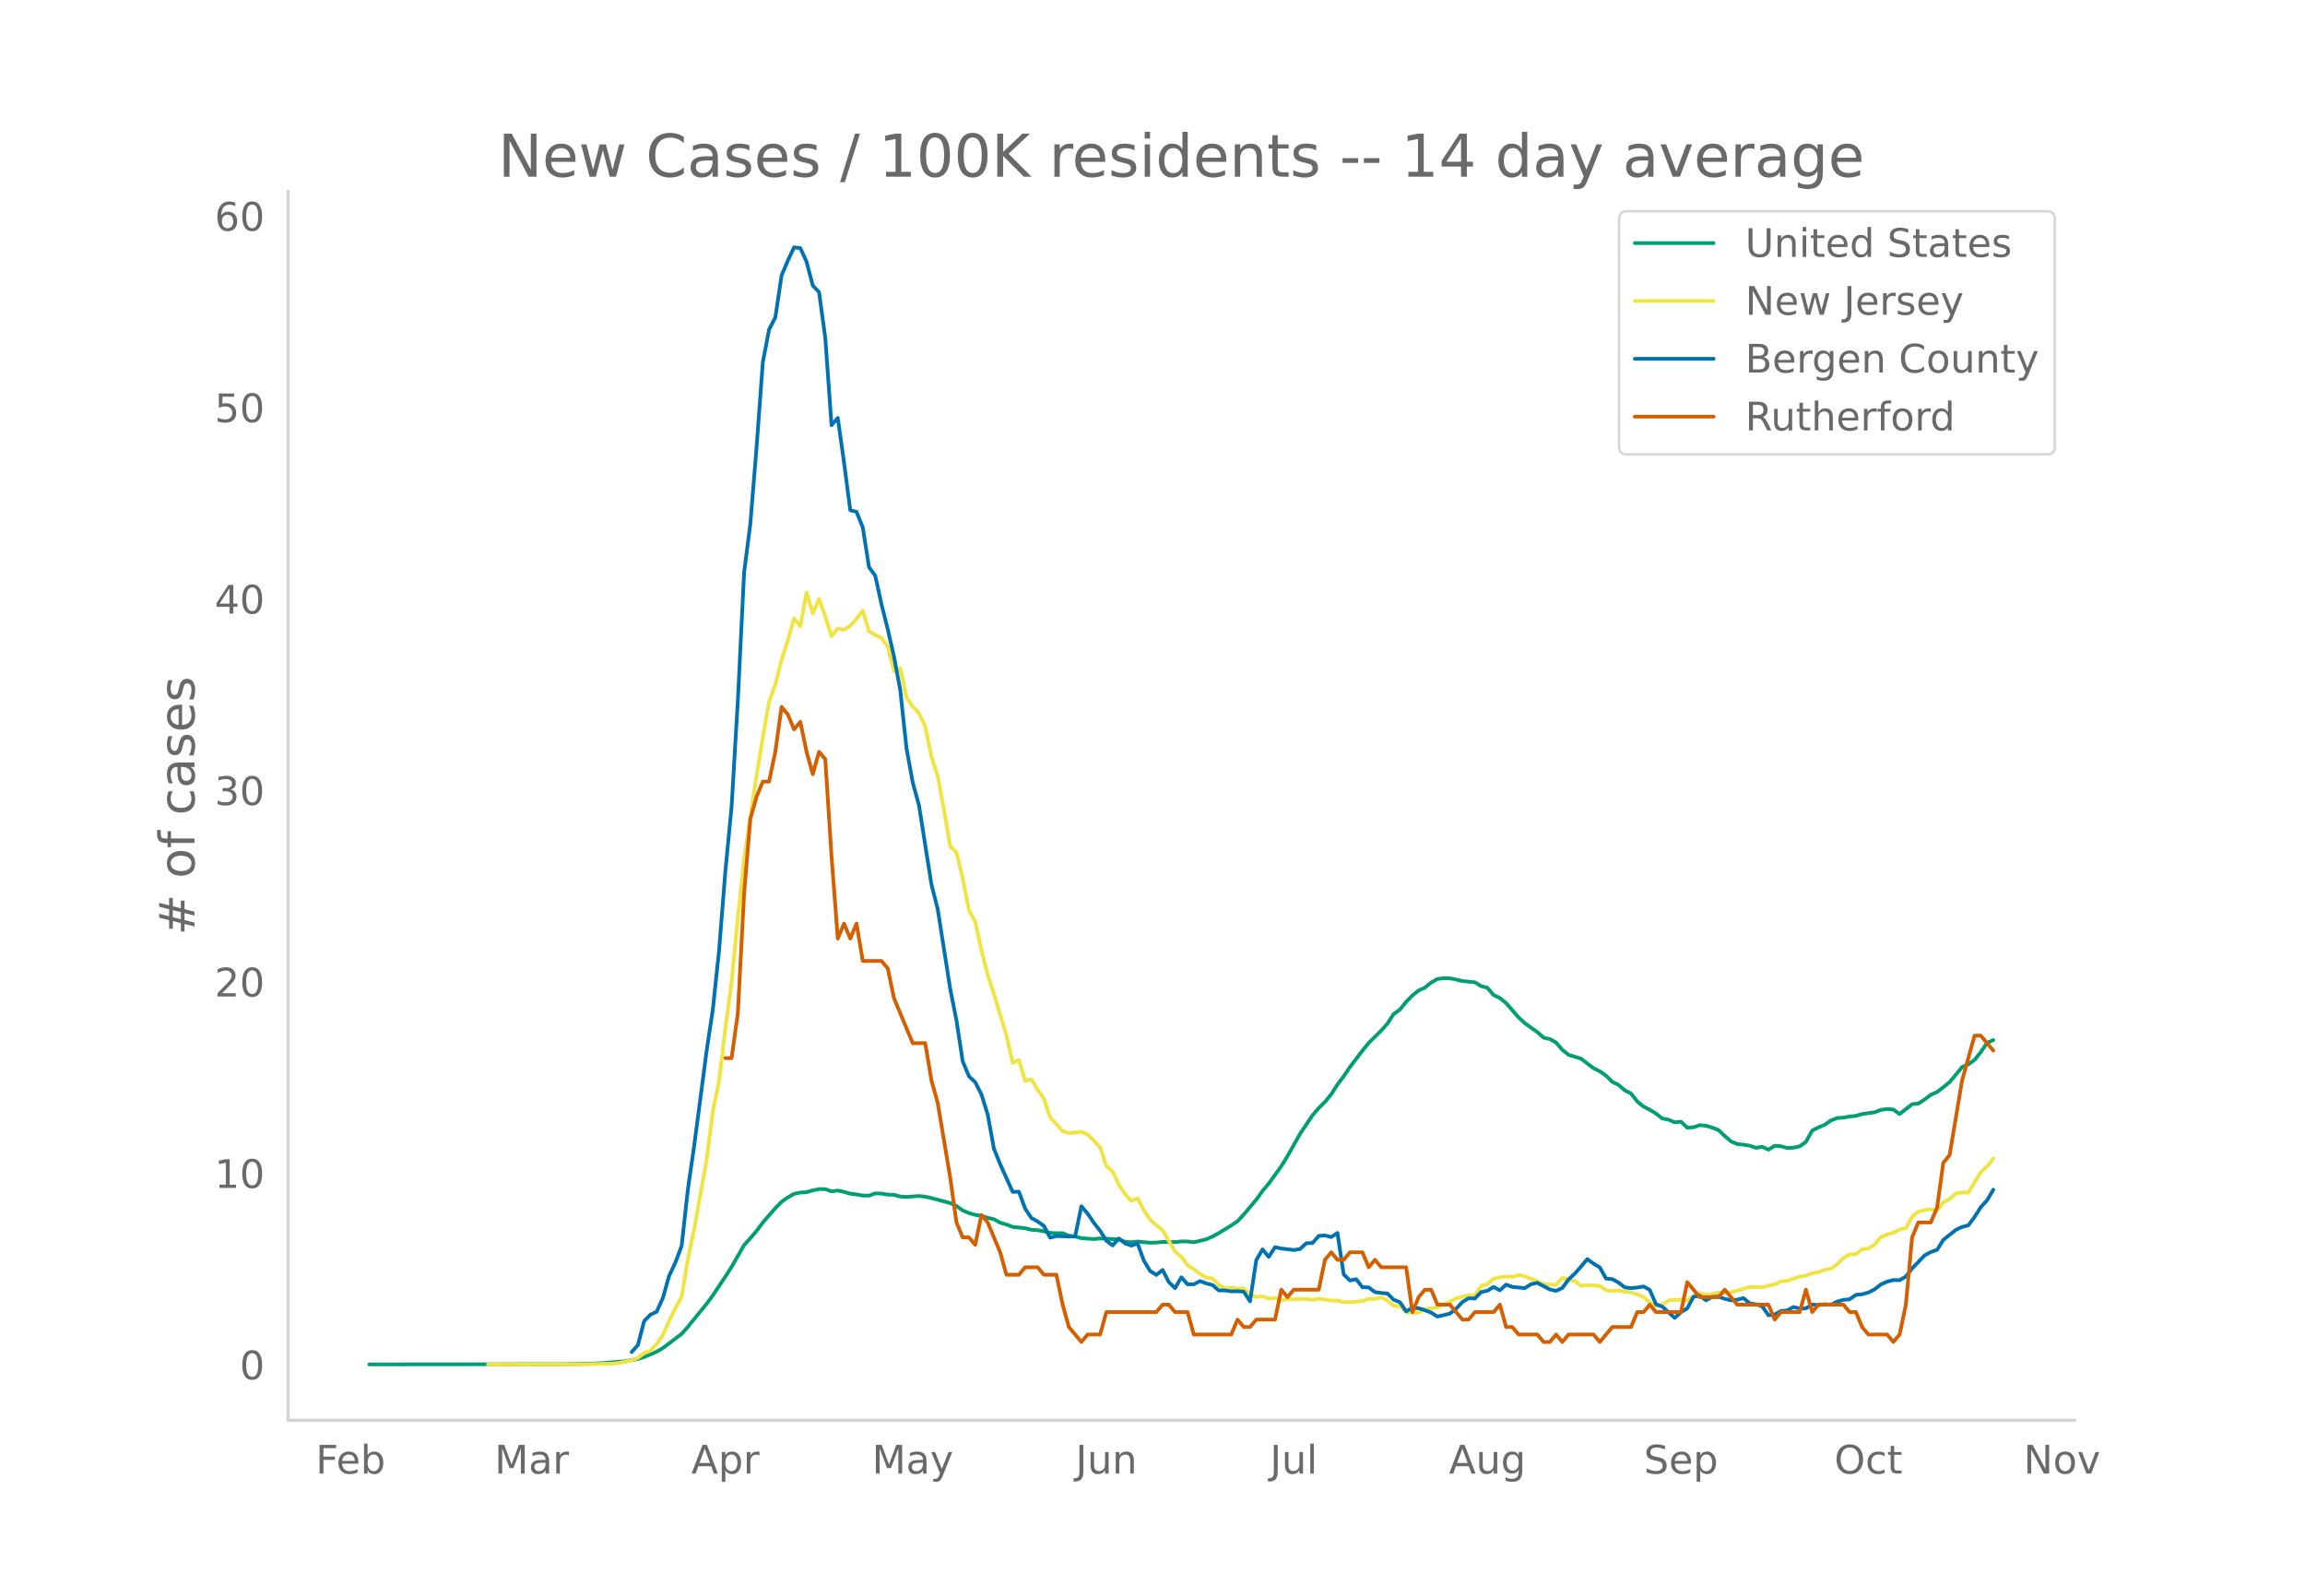 <?xml version="1.0" encoding="utf-8" standalone="no"?>
<!DOCTYPE svg PUBLIC "-//W3C//DTD SVG 1.1//EN"
  "http://www.w3.org/Graphics/SVG/1.1/DTD/svg11.dtd">
<!-- Created with matplotlib (https://matplotlib.org/) -->
<svg height="648pt" version="1.1" viewBox="0 0 936 648" width="936pt" xmlns="http://www.w3.org/2000/svg" xmlns:xlink="http://www.w3.org/1999/xlink">
 <defs>
  <style type="text/css">*{stroke-linecap:butt;stroke-linejoin:round;}</style>
 </defs>
 <g id="figure_1">
  <g id="patch_1">
   <path d="M 0 648 
L 936 648 
L 936 0 
L 0 0 
z
" style="fill:#ffffff;"/>
  </g>
  <g id="axes_1">
   <g id="patch_2">
    <path d="M 117 576.72 
L 842.4 576.72 
L 842.4 77.76 
L 117 77.76 
z
" style="fill:none;"/>
   </g>
   <g id="line2d_1">
    <path clip-path="url(#pc1ac6034a5)" d="M 149.973 554.04 
L 228.6 553.955 
L 238.745 553.777 
L 243.818 553.577 
L 253.964 552.741 
L 259.036 551.812 
L 261.573 551.044 
L 266.645 548.903 
L 269.182 547.393 
L 276.791 541.653 
L 279.327 538.768 
L 286.936 529.444 
L 289.473 526.01 
L 294.545 518.402 
L 297.082 514.441 
L 302.155 505.585 
L 304.691 502.814 
L 307.227 499.843 
L 309.764 496.439 
L 314.836 490.593 
L 317.373 488.013 
L 319.909 486.224 
L 322.445 484.796 
L 324.982 484.263 
L 327.518 484.116 
L 330.055 483.352 
L 332.591 482.859 
L 335.127 482.867 
L 337.664 483.765 
L 340.2 483.446 
L 342.736 483.971 
L 345.273 484.735 
L 347.809 485.026 
L 350.345 485.481 
L 352.882 485.507 
L 355.418 484.595 
L 357.955 484.675 
L 360.491 485.096 
L 363.027 485.17 
L 365.564 485.87 
L 368.1 486.04 
L 373.173 485.661 
L 375.709 485.946 
L 378.245 486.495 
L 385.855 488.533 
L 388.391 489.719 
L 390.927 491.524 
L 393.464 492.582 
L 396 493.315 
L 398.536 493.719 
L 401.073 494.546 
L 403.609 495.085 
L 406.145 496.496 
L 408.682 497.249 
L 411.218 498.212 
L 416.291 498.748 
L 418.827 499.392 
L 421.364 499.536 
L 423.9 500.007 
L 426.436 500.631 
L 428.973 500.798 
L 431.509 500.748 
L 434.045 501.774 
L 436.582 502.085 
L 439.118 502.789 
L 444.191 503.15 
L 446.727 502.888 
L 454.336 503.269 
L 456.873 504.25 
L 459.409 504.426 
L 461.945 504.167 
L 467.018 504.639 
L 469.555 504.557 
L 472.091 504.312 
L 477.164 504.387 
L 479.7 504.101 
L 482.236 504.128 
L 484.773 504.438 
L 489.845 503.257 
L 492.382 502.097 
L 494.918 500.73 
L 499.991 497.614 
L 502.527 495.91 
L 505.064 493.18 
L 510.136 487.146 
L 512.673 483.602 
L 515.209 480.592 
L 520.282 473.599 
L 522.818 469.473 
L 527.891 460.452 
L 532.964 452.92 
L 535.5 449.928 
L 538.036 447.444 
L 540.573 444.358 
L 543.109 440.366 
L 545.645 437.063 
L 548.182 433.29 
L 553.255 426.611 
L 555.791 423.512 
L 560.864 418.497 
L 563.4 415.629 
L 565.936 411.756 
L 568.473 409.96 
L 571.009 406.805 
L 573.545 404.253 
L 576.082 402.182 
L 578.618 401.055 
L 581.155 398.958 
L 583.691 397.538 
L 586.227 397.226 
L 588.764 397.279 
L 591.3 397.753 
L 593.836 398.376 
L 598.909 398.885 
L 601.445 400.445 
L 603.982 401.096 
L 606.518 404.048 
L 609.055 405.288 
L 611.591 407.329 
L 616.664 413.145 
L 619.2 415.495 
L 624.273 419.116 
L 626.809 421.356 
L 629.345 421.915 
L 631.882 423.315 
L 634.418 426.303 
L 636.955 428.331 
L 642.027 429.9 
L 647.1 433.776 
L 649.636 435.022 
L 652.173 436.787 
L 654.709 439.288 
L 657.245 440.553 
L 659.782 442.763 
L 662.318 444.023 
L 664.855 447.292 
L 667.391 449.336 
L 669.927 450.651 
L 672.464 452.189 
L 675 454.159 
L 677.536 454.665 
L 680.073 455.76 
L 682.609 455.483 
L 685.145 457.911 
L 687.682 457.749 
L 690.218 456.898 
L 692.755 457.123 
L 695.291 457.876 
L 697.827 458.885 
L 700.364 461.28 
L 702.9 463.469 
L 705.436 464.552 
L 707.973 464.826 
L 710.509 465.234 
L 713.045 466.088 
L 715.582 465.673 
L 718.118 466.855 
L 720.655 465.261 
L 723.191 465.457 
L 725.727 466.152 
L 728.264 466.04 
L 730.8 465.502 
L 733.336 463.677 
L 735.873 459.072 
L 738.409 457.811 
L 740.945 456.764 
L 743.482 454.97 
L 746.018 453.995 
L 748.555 453.826 
L 751.091 453.376 
L 753.627 453.121 
L 756.164 452.376 
L 761.236 451.669 
L 763.773 450.686 
L 766.309 450.323 
L 768.845 450.55 
L 771.382 452.373 
L 776.455 448.378 
L 778.991 448.118 
L 781.527 446.488 
L 784.064 444.544 
L 786.6 443.427 
L 789.136 441.491 
L 791.673 439.398 
L 794.209 436.441 
L 796.745 433.296 
L 799.282 432.184 
L 801.818 430.41 
L 804.355 427.193 
L 806.891 423.471 
L 809.427 422.338 
L 809.427 422.338 
" style="fill:none;stroke:#009e73;stroke-linecap:round;stroke-width:1.5;"/>
   </g>
   <g id="line2d_2">
    <path clip-path="url(#pc1ac6034a5)" d="M 198.164 554.04 
L 238.745 553.946 
L 248.891 553.727 
L 251.427 553.427 
L 256.5 552.371 
L 259.036 551.37 
L 261.573 549.407 
L 264.109 548.482 
L 266.645 545.769 
L 269.182 542.112 
L 271.718 536.329 
L 274.255 531.159 
L 276.791 526.67 
L 279.327 511.24 
L 281.864 499.181 
L 286.936 470.967 
L 289.473 451.149 
L 292.009 438.826 
L 294.545 417.577 
L 297.082 398.696 
L 299.618 372.708 
L 302.155 349.001 
L 304.691 331.534 
L 307.227 314.935 
L 309.764 299.337 
L 312.3 284.995 
L 314.836 278.018 
L 317.373 267.941 
L 319.909 260.038 
L 322.445 251.055 
L 324.982 254.281 
L 327.518 240.652 
L 330.055 249.11 
L 332.591 243.159 
L 335.127 250.379 
L 337.664 258.357 
L 340.2 255.231 
L 342.736 255.731 
L 345.273 254.137 
L 347.809 251.28 
L 350.345 247.941 
L 352.882 256.406 
L 355.418 257.882 
L 357.955 259.032 
L 360.491 262.683 
L 363.027 272.511 
L 365.564 271.248 
L 368.1 283.12 
L 370.636 286.946 
L 373.173 289.609 
L 375.709 294.948 
L 378.245 307.327 
L 380.782 315.185 
L 383.318 328.82 
L 385.855 343.693 
L 388.391 346.119 
L 390.927 356.722 
L 393.464 369.651 
L 396 374.258 
L 398.536 385.949 
L 401.073 395.895 
L 403.609 403.673 
L 408.682 420.427 
L 411.218 431.568 
L 413.755 430.443 
L 416.291 438.883 
L 418.827 438.326 
L 421.364 442.527 
L 423.9 446.103 
L 426.436 453.893 
L 428.973 456.375 
L 431.509 459.345 
L 434.045 460.132 
L 439.118 459.57 
L 441.655 460.645 
L 446.727 465.821 
L 449.264 473.524 
L 451.8 475.693 
L 454.336 481.088 
L 456.873 484.908 
L 459.409 487.665 
L 461.945 486.59 
L 464.482 491.46 
L 467.018 495.242 
L 469.555 497.574 
L 472.091 499.537 
L 477.164 508.277 
L 479.7 510.296 
L 482.236 513.804 
L 484.773 515.373 
L 487.309 517.273 
L 489.845 518.811 
L 492.382 519.174 
L 494.918 521.781 
L 497.455 523.15 
L 499.991 522.919 
L 502.527 523.294 
L 505.064 523.169 
L 507.6 525.619 
L 510.136 526.657 
L 512.673 526.407 
L 515.209 527.357 
L 517.745 527.151 
L 520.282 527.976 
L 522.818 527.526 
L 525.355 527.626 
L 527.891 527.476 
L 530.427 527.495 
L 532.964 527.789 
L 535.5 527.407 
L 540.573 528.133 
L 543.109 528.114 
L 545.645 528.758 
L 548.182 528.758 
L 553.255 528.308 
L 555.791 527.47 
L 558.327 527.483 
L 560.864 526.845 
L 563.4 528.126 
L 565.936 530.227 
L 568.473 530.402 
L 571.009 532.903 
L 573.545 533.084 
L 576.082 532.922 
L 578.618 531.496 
L 581.155 531.24 
L 583.691 530.802 
L 588.764 528.627 
L 591.3 527.22 
L 596.373 525.982 
L 598.909 526.101 
L 601.445 522.1 
L 603.982 521.437 
L 606.518 519.236 
L 609.055 518.711 
L 611.591 518.317 
L 614.127 518.517 
L 616.664 517.692 
L 619.2 518.305 
L 624.273 520.218 
L 626.809 521.412 
L 629.345 521.656 
L 631.882 521.706 
L 634.418 518.88 
L 636.955 519.63 
L 639.491 520.199 
L 642.027 522.125 
L 644.564 521.825 
L 649.636 522.156 
L 652.173 523.869 
L 654.709 524.307 
L 657.245 523.988 
L 659.782 524.525 
L 662.318 524.732 
L 664.855 525.619 
L 667.391 526.732 
L 669.927 528.914 
L 672.464 530.24 
L 675 529.796 
L 677.536 528.058 
L 680.073 527.826 
L 682.609 527.833 
L 685.145 527.983 
L 687.682 526.245 
L 690.218 525.251 
L 692.755 525.838 
L 695.291 525.507 
L 697.827 524.838 
L 700.364 524.994 
L 702.9 524.757 
L 710.509 522.675 
L 713.045 522.637 
L 715.582 522.731 
L 718.118 522.068 
L 720.655 521.55 
L 723.191 520.356 
L 725.727 520.118 
L 730.8 518.38 
L 733.336 518.005 
L 735.873 517.073 
L 738.409 516.542 
L 740.945 515.667 
L 743.482 515.204 
L 746.018 513.322 
L 748.555 510.815 
L 751.091 509.409 
L 753.627 509.284 
L 756.164 507.258 
L 758.7 506.977 
L 761.236 505.395 
L 763.773 502.357 
L 766.309 501.275 
L 768.845 500.531 
L 771.382 499.262 
L 773.918 498.637 
L 776.455 494.048 
L 778.991 492.066 
L 781.527 491.354 
L 784.064 491.022 
L 786.6 491.585 
L 789.136 488.259 
L 791.673 486.846 
L 794.209 484.614 
L 796.745 484.177 
L 799.282 484.258 
L 804.355 475.943 
L 806.891 473.699 
L 809.427 470.435 
L 809.427 470.435 
" style="fill:none;stroke:#f0e442;stroke-linecap:round;stroke-width:1.5;"/>
   </g>
   <g id="line2d_3">
    <path clip-path="url(#pc1ac6034a5)" d="M 256.5 549.036 
L 259.036 546.177 
L 261.573 536.468 
L 264.109 533.847 
L 266.645 532.656 
L 269.182 527.056 
L 271.718 518.062 
L 274.255 512.701 
L 276.791 505.91 
L 279.327 482.977 
L 281.864 465.405 
L 286.936 426.746 
L 289.473 409.829 
L 292.009 385.764 
L 294.545 353.837 
L 297.082 327.568 
L 299.618 284.56 
L 302.155 232.499 
L 304.691 212.723 
L 307.227 181.57 
L 309.764 147.081 
L 312.3 133.797 
L 314.836 128.913 
L 317.373 111.877 
L 319.909 105.861 
L 322.445 100.44 
L 324.982 100.738 
L 327.518 106.278 
L 330.055 115.987 
L 332.591 118.608 
L 335.127 137.252 
L 337.664 172.635 
L 340.2 169.716 
L 342.736 187.765 
L 345.273 207.183 
L 347.809 207.839 
L 350.345 214.153 
L 352.882 230.295 
L 355.418 233.81 
L 357.955 245.425 
L 360.491 255.492 
L 363.027 266.631 
L 365.564 280.153 
L 368.1 303.801 
L 370.636 317.739 
L 373.173 327.032 
L 378.245 359.198 
L 380.782 369.145 
L 385.855 401.549 
L 388.391 414.297 
L 390.927 430.975 
L 393.464 437.051 
L 396 439.434 
L 398.536 444.437 
L 401.073 452.538 
L 403.609 466.477 
L 406.145 472.732 
L 411.218 483.99 
L 413.755 483.93 
L 416.291 490.78 
L 418.827 494.592 
L 421.364 496.022 
L 423.9 497.809 
L 426.436 502.574 
L 428.973 501.919 
L 434.045 502.098 
L 436.582 502.038 
L 439.118 489.827 
L 441.655 492.805 
L 444.191 496.558 
L 446.727 499.775 
L 449.264 503.825 
L 451.8 505.731 
L 454.336 502.932 
L 456.873 504.898 
L 459.409 505.791 
L 461.945 504.957 
L 464.482 511.867 
L 467.018 516.096 
L 469.555 517.704 
L 472.091 515.679 
L 474.627 520.623 
L 477.164 523.065 
L 479.7 518.657 
L 482.236 521.517 
L 484.773 521.517 
L 487.309 520.206 
L 489.845 521.159 
L 492.382 521.814 
L 494.918 524.018 
L 497.455 524.018 
L 499.991 524.376 
L 502.527 524.316 
L 505.064 524.495 
L 507.6 528.426 
L 510.136 511.688 
L 512.673 507.34 
L 515.209 510.378 
L 517.745 506.446 
L 520.282 506.982 
L 525.355 507.578 
L 527.891 507.221 
L 530.427 504.838 
L 532.964 504.778 
L 535.5 501.86 
L 538.036 501.681 
L 540.573 502.336 
L 543.109 500.668 
L 545.645 517.526 
L 548.182 519.968 
L 550.718 519.432 
L 553.255 522.708 
L 555.791 522.768 
L 558.327 524.674 
L 560.864 525.031 
L 563.4 525.269 
L 565.936 527.771 
L 568.473 528.784 
L 571.009 532.477 
L 573.545 531.047 
L 576.082 531.226 
L 578.618 532.06 
L 581.155 533.013 
L 583.691 534.621 
L 588.764 533.43 
L 591.3 531.405 
L 593.836 528.724 
L 596.373 527.175 
L 598.909 527.295 
L 601.445 524.674 
L 603.982 524.138 
L 606.518 522.589 
L 609.055 523.959 
L 611.591 521.636 
L 614.127 522.589 
L 619.2 523.065 
L 621.736 521.457 
L 624.273 520.921 
L 629.345 523.601 
L 631.882 524.197 
L 634.418 523.006 
L 636.955 519.551 
L 639.491 517.168 
L 642.027 514.309 
L 644.564 511.271 
L 647.1 513.118 
L 649.636 514.666 
L 652.173 519.194 
L 654.709 519.432 
L 657.245 520.802 
L 659.782 522.768 
L 662.318 523.065 
L 664.855 522.827 
L 667.391 522.41 
L 669.927 523.78 
L 672.464 529.618 
L 675 530.571 
L 680.073 535.157 
L 682.609 532.834 
L 685.145 531.286 
L 687.682 526.58 
L 690.218 526.163 
L 692.755 528.009 
L 695.291 526.639 
L 697.827 526.52 
L 700.364 527.414 
L 702.9 528.009 
L 705.436 527.771 
L 707.973 527.116 
L 710.509 529.26 
L 713.045 529.618 
L 715.582 530.452 
L 718.118 534.085 
L 720.655 533.787 
L 723.191 532.358 
L 725.727 532.119 
L 728.264 530.749 
L 730.8 531.345 
L 733.336 531.286 
L 735.873 529.737 
L 738.409 529.975 
L 740.945 529.618 
L 743.482 529.856 
L 746.018 528.545 
L 748.555 527.831 
L 751.091 527.592 
L 753.627 525.805 
L 756.164 525.567 
L 758.7 524.852 
L 761.236 523.542 
L 763.773 521.576 
L 766.309 520.444 
L 768.845 519.789 
L 771.382 519.849 
L 773.918 518.36 
L 776.455 515.083 
L 781.527 509.782 
L 784.064 508.412 
L 786.6 507.518 
L 789.136 503.468 
L 794.209 499.417 
L 796.745 498.226 
L 799.282 497.571 
L 801.818 494.176 
L 804.355 490.185 
L 806.891 487.385 
L 809.427 483.096 
L 809.427 483.096 
" style="fill:none;stroke:#0072b2;stroke-linecap:round;stroke-width:1.5;"/>
   </g>
   <g id="line2d_4">
    <path clip-path="url(#pc1ac6034a5)" d="M 294.545 429.653 
L 297.082 429.653 
L 299.618 411.45 
L 302.155 362.909 
L 304.691 332.571 
L 307.227 323.469 
L 309.764 317.401 
L 312.3 317.401 
L 314.836 305.266 
L 317.373 287.063 
L 319.909 290.097 
L 322.445 296.165 
L 324.982 293.131 
L 327.518 305.266 
L 330.055 314.368 
L 332.591 305.266 
L 335.127 308.3 
L 337.664 347.74 
L 340.2 381.112 
L 342.736 375.044 
L 345.273 381.112 
L 347.809 375.044 
L 350.345 390.213 
L 357.955 390.213 
L 360.491 393.247 
L 363.027 405.382 
L 370.636 423.585 
L 375.709 423.585 
L 378.245 438.755 
L 380.782 447.856 
L 385.855 478.194 
L 388.391 496.397 
L 390.927 502.465 
L 393.464 502.465 
L 396 505.499 
L 398.536 493.363 
L 401.073 496.397 
L 406.145 508.533 
L 408.682 517.634 
L 413.755 517.634 
L 416.291 514.6 
L 421.364 514.6 
L 423.9 517.634 
L 428.973 517.634 
L 431.509 529.769 
L 434.045 538.871 
L 439.118 544.939 
L 441.655 541.905 
L 446.727 541.905 
L 449.264 532.803 
L 469.555 532.803 
L 472.091 529.769 
L 474.627 529.769 
L 477.164 532.803 
L 482.236 532.803 
L 484.773 541.905 
L 499.991 541.905 
L 502.527 535.837 
L 505.064 538.871 
L 507.6 538.871 
L 510.136 535.837 
L 517.745 535.837 
L 520.282 523.702 
L 522.818 526.736 
L 525.355 523.702 
L 535.5 523.702 
L 538.036 511.566 
L 540.573 508.533 
L 543.109 511.566 
L 545.645 511.566 
L 548.182 508.533 
L 553.255 508.533 
L 555.791 514.6 
L 558.327 511.566 
L 560.864 514.6 
L 571.009 514.6 
L 573.545 532.803 
L 576.082 526.736 
L 578.618 523.702 
L 581.155 523.702 
L 583.691 529.769 
L 588.764 529.769 
L 593.836 535.837 
L 596.373 535.837 
L 598.909 532.803 
L 606.518 532.803 
L 609.055 529.769 
L 611.591 538.871 
L 614.127 538.871 
L 616.664 541.905 
L 624.273 541.905 
L 626.809 544.939 
L 629.345 544.939 
L 631.882 541.905 
L 634.418 544.939 
L 636.955 541.905 
L 647.1 541.905 
L 649.636 544.939 
L 654.709 538.871 
L 662.318 538.871 
L 664.855 532.803 
L 667.391 532.803 
L 669.927 529.769 
L 672.464 532.803 
L 682.609 532.803 
L 685.145 520.668 
L 690.218 526.736 
L 697.827 526.736 
L 700.364 523.702 
L 705.436 529.769 
L 718.118 529.769 
L 720.655 535.837 
L 723.191 532.803 
L 730.8 532.803 
L 733.336 523.702 
L 735.873 532.803 
L 738.409 529.769 
L 748.555 529.769 
L 751.091 532.803 
L 753.627 532.803 
L 756.164 538.871 
L 758.7 541.905 
L 766.309 541.905 
L 768.845 544.939 
L 771.382 541.905 
L 773.918 529.769 
L 776.455 502.465 
L 778.991 496.397 
L 784.064 496.397 
L 786.6 490.33 
L 789.136 472.127 
L 791.673 469.093 
L 796.745 438.755 
L 801.818 420.552 
L 804.355 420.552 
L 809.427 426.619 
L 809.427 426.619 
" style="fill:none;stroke:#d55e00;stroke-linecap:round;stroke-width:1.5;"/>
   </g>
   <g id="patch_3">
    <path d="M 117 576.72 
L 117 77.76 
" style="fill:none;stroke:#d3d3d3;stroke-linecap:square;stroke-linejoin:miter;stroke-width:1.25;"/>
   </g>
   <g id="patch_4">
    <path d="M 117 576.72 
L 842.4 576.72 
" style="fill:none;stroke:#d3d3d3;stroke-linecap:square;stroke-linejoin:miter;stroke-width:1.25;"/>
   </g>
   <g id="matplotlib.axis_1">
    <g id="xtick_1">
     <g id="text_1">
      <!-- Feb -->
      <g style="fill:#696969;" transform="translate(128.201 598.378)scale(0.16 -0.16)">
       <defs>
        <path d="M 9.812 72.906 
L 51.703 72.906 
L 51.703 64.594 
L 19.672 64.594 
L 19.672 43.109 
L 48.578 43.109 
L 48.578 34.812 
L 19.672 34.812 
L 19.672 0 
L 9.812 0 
z
" id="DejaVuSans-70"/>
        <path d="M 56.203 29.594 
L 56.203 25.203 
L 14.891 25.203 
Q 15.484 15.922 20.484 11.062 
Q 25.484 6.203 34.422 6.203 
Q 39.594 6.203 44.453 7.469 
Q 49.312 8.734 54.109 11.281 
L 54.109 2.781 
Q 49.266 0.734 44.188 -0.344 
Q 39.109 -1.422 33.891 -1.422 
Q 20.797 -1.422 13.156 6.188 
Q 5.516 13.812 5.516 26.812 
Q 5.516 40.234 12.766 48.109 
Q 20.016 56 32.328 56 
Q 43.359 56 49.781 48.891 
Q 56.203 41.797 56.203 29.594 
z
M 47.219 32.234 
Q 47.125 39.594 43.094 43.984 
Q 39.062 48.391 32.422 48.391 
Q 24.906 48.391 20.391 44.141 
Q 15.875 39.891 15.188 32.172 
z
" id="DejaVuSans-101"/>
        <path d="M 48.688 27.297 
Q 48.688 37.203 44.609 42.844 
Q 40.531 48.484 33.406 48.484 
Q 26.266 48.484 22.188 42.844 
Q 18.109 37.203 18.109 27.297 
Q 18.109 17.391 22.188 11.75 
Q 26.266 6.109 33.406 6.109 
Q 40.531 6.109 44.609 11.75 
Q 48.688 17.391 48.688 27.297 
z
M 18.109 46.391 
Q 20.953 51.266 25.266 53.625 
Q 29.594 56 35.594 56 
Q 45.562 56 51.781 48.094 
Q 58.016 40.188 58.016 27.297 
Q 58.016 14.406 51.781 6.484 
Q 45.562 -1.422 35.594 -1.422 
Q 29.594 -1.422 25.266 0.953 
Q 20.953 3.328 18.109 8.203 
L 18.109 0 
L 9.078 0 
L 9.078 75.984 
L 18.109 75.984 
z
" id="DejaVuSans-98"/>
       </defs>
       <use xlink:href="#DejaVuSans-70"/>
       <use x="52.02" xlink:href="#DejaVuSans-101"/>
       <use x="113.543" xlink:href="#DejaVuSans-98"/>
      </g>
     </g>
    </g>
    <g id="xtick_2">
     <g id="text_2">
      <!-- Mar -->
      <g style="fill:#696969;" transform="translate(200.824 598.378)scale(0.16 -0.16)">
       <defs>
        <path d="M 9.812 72.906 
L 24.516 72.906 
L 43.109 23.297 
L 61.812 72.906 
L 76.516 72.906 
L 76.516 0 
L 66.891 0 
L 66.891 64.016 
L 48.094 14.016 
L 38.188 14.016 
L 19.391 64.016 
L 19.391 0 
L 9.812 0 
z
" id="DejaVuSans-77"/>
        <path d="M 34.281 27.484 
Q 23.391 27.484 19.188 25 
Q 14.984 22.516 14.984 16.5 
Q 14.984 11.719 18.141 8.906 
Q 21.297 6.109 26.703 6.109 
Q 34.188 6.109 38.703 11.406 
Q 43.219 16.703 43.219 25.484 
L 43.219 27.484 
z
M 52.203 31.203 
L 52.203 0 
L 43.219 0 
L 43.219 8.297 
Q 40.141 3.328 35.547 0.953 
Q 30.953 -1.422 24.312 -1.422 
Q 15.922 -1.422 10.953 3.297 
Q 6 8.016 6 15.922 
Q 6 25.141 12.172 29.828 
Q 18.359 34.516 30.609 34.516 
L 43.219 34.516 
L 43.219 35.406 
Q 43.219 41.609 39.141 45 
Q 35.062 48.391 27.688 48.391 
Q 23 48.391 18.547 47.266 
Q 14.109 46.141 10.016 43.891 
L 10.016 52.203 
Q 14.938 54.109 19.578 55.047 
Q 24.219 56 28.609 56 
Q 40.484 56 46.344 49.844 
Q 52.203 43.703 52.203 31.203 
z
" id="DejaVuSans-97"/>
        <path d="M 41.109 46.297 
Q 39.594 47.172 37.812 47.578 
Q 36.031 48 33.891 48 
Q 26.266 48 22.188 43.047 
Q 18.109 38.094 18.109 28.812 
L 18.109 0 
L 9.078 0 
L 9.078 54.688 
L 18.109 54.688 
L 18.109 46.188 
Q 20.953 51.172 25.484 53.578 
Q 30.031 56 36.531 56 
Q 37.453 56 38.578 55.875 
Q 39.703 55.766 41.062 55.516 
z
" id="DejaVuSans-114"/>
       </defs>
       <use xlink:href="#DejaVuSans-77"/>
       <use x="86.279" xlink:href="#DejaVuSans-97"/>
       <use x="147.559" xlink:href="#DejaVuSans-114"/>
      </g>
     </g>
    </g>
    <g id="xtick_3">
     <g id="text_3">
      <!-- Apr -->
      <g style="fill:#696969;" transform="translate(280.705 598.378)scale(0.16 -0.16)">
       <defs>
        <path d="M 34.188 63.188 
L 20.797 26.906 
L 47.609 26.906 
z
M 28.609 72.906 
L 39.797 72.906 
L 67.578 0 
L 57.328 0 
L 50.688 18.703 
L 17.828 18.703 
L 11.188 0 
L 0.781 0 
z
" id="DejaVuSans-65"/>
        <path d="M 18.109 8.203 
L 18.109 -20.797 
L 9.078 -20.797 
L 9.078 54.688 
L 18.109 54.688 
L 18.109 46.391 
Q 20.953 51.266 25.266 53.625 
Q 29.594 56 35.594 56 
Q 45.562 56 51.781 48.094 
Q 58.016 40.188 58.016 27.297 
Q 58.016 14.406 51.781 6.484 
Q 45.562 -1.422 35.594 -1.422 
Q 29.594 -1.422 25.266 0.953 
Q 20.953 3.328 18.109 8.203 
z
M 48.688 27.297 
Q 48.688 37.203 44.609 42.844 
Q 40.531 48.484 33.406 48.484 
Q 26.266 48.484 22.188 42.844 
Q 18.109 37.203 18.109 27.297 
Q 18.109 17.391 22.188 11.75 
Q 26.266 6.109 33.406 6.109 
Q 40.531 6.109 44.609 11.75 
Q 48.688 17.391 48.688 27.297 
z
" id="DejaVuSans-112"/>
       </defs>
       <use xlink:href="#DejaVuSans-65"/>
       <use x="68.408" xlink:href="#DejaVuSans-112"/>
       <use x="131.885" xlink:href="#DejaVuSans-114"/>
      </g>
     </g>
    </g>
    <g id="xtick_4">
     <g id="text_4">
      <!-- May -->
      <g style="fill:#696969;" transform="translate(354.096 598.378)scale(0.16 -0.16)">
       <defs>
        <path d="M 32.172 -5.078 
Q 28.375 -14.844 24.75 -17.812 
Q 21.141 -20.797 15.094 -20.797 
L 7.906 -20.797 
L 7.906 -13.281 
L 13.188 -13.281 
Q 16.891 -13.281 18.938 -11.516 
Q 21 -9.766 23.484 -3.219 
L 25.094 0.875 
L 2.984 54.688 
L 12.5 54.688 
L 29.594 11.922 
L 46.688 54.688 
L 56.203 54.688 
z
" id="DejaVuSans-121"/>
       </defs>
       <use xlink:href="#DejaVuSans-77"/>
       <use x="86.279" xlink:href="#DejaVuSans-97"/>
       <use x="147.559" xlink:href="#DejaVuSans-121"/>
      </g>
     </g>
    </g>
    <g id="xtick_5">
     <g id="text_5">
      <!-- Jun -->
      <g style="fill:#696969;" transform="translate(436.764 598.378)scale(0.16 -0.16)">
       <defs>
        <path d="M 9.812 72.906 
L 19.672 72.906 
L 19.672 5.078 
Q 19.672 -8.109 14.672 -14.062 
Q 9.672 -20.016 -1.422 -20.016 
L -5.172 -20.016 
L -5.172 -11.719 
L -2.094 -11.719 
Q 4.438 -11.719 7.125 -8.047 
Q 9.812 -4.391 9.812 5.078 
z
" id="DejaVuSans-74"/>
        <path d="M 8.5 21.578 
L 8.5 54.688 
L 17.484 54.688 
L 17.484 21.922 
Q 17.484 14.156 20.5 10.266 
Q 23.531 6.391 29.594 6.391 
Q 36.859 6.391 41.078 11.031 
Q 45.312 15.672 45.312 23.688 
L 45.312 54.688 
L 54.297 54.688 
L 54.297 0 
L 45.312 0 
L 45.312 8.406 
Q 42.047 3.422 37.719 1 
Q 33.406 -1.422 27.688 -1.422 
Q 18.266 -1.422 13.375 4.438 
Q 8.5 10.297 8.5 21.578 
z
M 31.109 56 
z
" id="DejaVuSans-117"/>
        <path d="M 54.891 33.016 
L 54.891 0 
L 45.906 0 
L 45.906 32.719 
Q 45.906 40.484 42.875 44.328 
Q 39.844 48.188 33.797 48.188 
Q 26.516 48.188 22.312 43.547 
Q 18.109 38.922 18.109 30.906 
L 18.109 0 
L 9.078 0 
L 9.078 54.688 
L 18.109 54.688 
L 18.109 46.188 
Q 21.344 51.125 25.703 53.562 
Q 30.078 56 35.797 56 
Q 45.219 56 50.047 50.172 
Q 54.891 44.344 54.891 33.016 
z
" id="DejaVuSans-110"/>
       </defs>
       <use xlink:href="#DejaVuSans-74"/>
       <use x="29.492" xlink:href="#DejaVuSans-117"/>
       <use x="92.871" xlink:href="#DejaVuSans-110"/>
      </g>
     </g>
    </g>
    <g id="xtick_6">
     <g id="text_6">
      <!-- Jul -->
      <g style="fill:#696969;" transform="translate(515.702 598.378)scale(0.16 -0.16)">
       <defs>
        <path d="M 9.422 75.984 
L 18.406 75.984 
L 18.406 0 
L 9.422 0 
z
" id="DejaVuSans-108"/>
       </defs>
       <use xlink:href="#DejaVuSans-74"/>
       <use x="29.492" xlink:href="#DejaVuSans-117"/>
       <use x="92.871" xlink:href="#DejaVuSans-108"/>
      </g>
     </g>
    </g>
    <g id="xtick_7">
     <g id="text_7">
      <!-- Aug -->
      <g style="fill:#696969;" transform="translate(588.361 598.378)scale(0.16 -0.16)">
       <defs>
        <path d="M 45.406 27.984 
Q 45.406 37.75 41.375 43.109 
Q 37.359 48.484 30.078 48.484 
Q 22.859 48.484 18.828 43.109 
Q 14.797 37.75 14.797 27.984 
Q 14.797 18.266 18.828 12.891 
Q 22.859 7.516 30.078 7.516 
Q 37.359 7.516 41.375 12.891 
Q 45.406 18.266 45.406 27.984 
z
M 54.391 6.781 
Q 54.391 -7.172 48.188 -13.984 
Q 42 -20.797 29.203 -20.797 
Q 24.469 -20.797 20.266 -20.094 
Q 16.062 -19.391 12.109 -17.922 
L 12.109 -9.188 
Q 16.062 -11.328 19.922 -12.344 
Q 23.781 -13.375 27.781 -13.375 
Q 36.625 -13.375 41.016 -8.766 
Q 45.406 -4.156 45.406 5.172 
L 45.406 9.625 
Q 42.625 4.781 38.281 2.391 
Q 33.938 0 27.875 0 
Q 17.828 0 11.672 7.656 
Q 5.516 15.328 5.516 27.984 
Q 5.516 40.672 11.672 48.328 
Q 17.828 56 27.875 56 
Q 33.938 56 38.281 53.609 
Q 42.625 51.219 45.406 46.391 
L 45.406 54.688 
L 54.391 54.688 
z
" id="DejaVuSans-103"/>
       </defs>
       <use xlink:href="#DejaVuSans-65"/>
       <use x="68.408" xlink:href="#DejaVuSans-117"/>
       <use x="131.787" xlink:href="#DejaVuSans-103"/>
      </g>
     </g>
    </g>
    <g id="xtick_8">
     <g id="text_8">
      <!-- Sep -->
      <g style="fill:#696969;" transform="translate(667.529 598.378)scale(0.16 -0.16)">
       <defs>
        <path d="M 53.516 70.516 
L 53.516 60.891 
Q 47.906 63.578 42.922 64.891 
Q 37.938 66.219 33.297 66.219 
Q 25.25 66.219 20.875 63.094 
Q 16.5 59.969 16.5 54.203 
Q 16.5 49.359 19.406 46.891 
Q 22.312 44.438 30.422 42.922 
L 36.375 41.703 
Q 47.406 39.594 52.656 34.297 
Q 57.906 29 57.906 20.125 
Q 57.906 9.516 50.797 4.047 
Q 43.703 -1.422 29.984 -1.422 
Q 24.812 -1.422 18.969 -0.25 
Q 13.141 0.922 6.891 3.219 
L 6.891 13.375 
Q 12.891 10.016 18.656 8.297 
Q 24.422 6.594 29.984 6.594 
Q 38.422 6.594 43.016 9.906 
Q 47.609 13.234 47.609 19.391 
Q 47.609 24.75 44.312 27.781 
Q 41.016 30.812 33.5 32.328 
L 27.484 33.5 
Q 16.453 35.688 11.516 40.375 
Q 6.594 45.062 6.594 53.422 
Q 6.594 63.094 13.406 68.656 
Q 20.219 74.219 32.172 74.219 
Q 37.312 74.219 42.625 73.281 
Q 47.953 72.359 53.516 70.516 
z
" id="DejaVuSans-83"/>
       </defs>
       <use xlink:href="#DejaVuSans-83"/>
       <use x="63.477" xlink:href="#DejaVuSans-101"/>
       <use x="125" xlink:href="#DejaVuSans-112"/>
      </g>
     </g>
    </g>
    <g id="xtick_9">
     <g id="text_9">
      <!-- Oct -->
      <g style="fill:#696969;" transform="translate(744.867 598.378)scale(0.16 -0.16)">
       <defs>
        <path d="M 39.406 66.219 
Q 28.656 66.219 22.328 58.203 
Q 16.016 50.203 16.016 36.375 
Q 16.016 22.609 22.328 14.594 
Q 28.656 6.594 39.406 6.594 
Q 50.141 6.594 56.422 14.594 
Q 62.703 22.609 62.703 36.375 
Q 62.703 50.203 56.422 58.203 
Q 50.141 66.219 39.406 66.219 
z
M 39.406 74.219 
Q 54.734 74.219 63.906 63.938 
Q 73.094 53.656 73.094 36.375 
Q 73.094 19.141 63.906 8.859 
Q 54.734 -1.422 39.406 -1.422 
Q 24.031 -1.422 14.812 8.828 
Q 5.609 19.094 5.609 36.375 
Q 5.609 53.656 14.812 63.938 
Q 24.031 74.219 39.406 74.219 
z
" id="DejaVuSans-79"/>
        <path d="M 48.781 52.594 
L 48.781 44.188 
Q 44.969 46.297 41.141 47.344 
Q 37.312 48.391 33.406 48.391 
Q 24.656 48.391 19.812 42.844 
Q 14.984 37.312 14.984 27.297 
Q 14.984 17.281 19.812 11.734 
Q 24.656 6.203 33.406 6.203 
Q 37.312 6.203 41.141 7.25 
Q 44.969 8.297 48.781 10.406 
L 48.781 2.094 
Q 45.016 0.344 40.984 -0.531 
Q 36.969 -1.422 32.422 -1.422 
Q 20.062 -1.422 12.781 6.344 
Q 5.516 14.109 5.516 27.297 
Q 5.516 40.672 12.859 48.328 
Q 20.219 56 33.016 56 
Q 37.156 56 41.109 55.141 
Q 45.062 54.297 48.781 52.594 
z
" id="DejaVuSans-99"/>
        <path d="M 18.312 70.219 
L 18.312 54.688 
L 36.812 54.688 
L 36.812 47.703 
L 18.312 47.703 
L 18.312 18.016 
Q 18.312 11.328 20.141 9.422 
Q 21.969 7.516 27.594 7.516 
L 36.812 7.516 
L 36.812 0 
L 27.594 0 
Q 17.188 0 13.234 3.875 
Q 9.281 7.766 9.281 18.016 
L 9.281 47.703 
L 2.688 47.703 
L 2.688 54.688 
L 9.281 54.688 
L 9.281 70.219 
z
" id="DejaVuSans-116"/>
       </defs>
       <use xlink:href="#DejaVuSans-79"/>
       <use x="78.711" xlink:href="#DejaVuSans-99"/>
       <use x="133.691" xlink:href="#DejaVuSans-116"/>
      </g>
     </g>
    </g>
    <g id="xtick_10">
     <g id="text_10">
      <!-- Nov -->
      <g style="fill:#696969;" transform="translate(821.712 598.378)scale(0.16 -0.16)">
       <defs>
        <path d="M 9.812 72.906 
L 23.094 72.906 
L 55.422 11.922 
L 55.422 72.906 
L 64.984 72.906 
L 64.984 0 
L 51.703 0 
L 19.391 60.984 
L 19.391 0 
L 9.812 0 
z
" id="DejaVuSans-78"/>
        <path d="M 30.609 48.391 
Q 23.391 48.391 19.188 42.75 
Q 14.984 37.109 14.984 27.297 
Q 14.984 17.484 19.156 11.844 
Q 23.344 6.203 30.609 6.203 
Q 37.797 6.203 41.984 11.859 
Q 46.188 17.531 46.188 27.297 
Q 46.188 37.016 41.984 42.703 
Q 37.797 48.391 30.609 48.391 
z
M 30.609 56 
Q 42.328 56 49.016 48.375 
Q 55.719 40.766 55.719 27.297 
Q 55.719 13.875 49.016 6.219 
Q 42.328 -1.422 30.609 -1.422 
Q 18.844 -1.422 12.172 6.219 
Q 5.516 13.875 5.516 27.297 
Q 5.516 40.766 12.172 48.375 
Q 18.844 56 30.609 56 
z
" id="DejaVuSans-111"/>
        <path d="M 2.984 54.688 
L 12.5 54.688 
L 29.594 8.797 
L 46.688 54.688 
L 56.203 54.688 
L 35.688 0 
L 23.484 0 
z
" id="DejaVuSans-118"/>
       </defs>
       <use xlink:href="#DejaVuSans-78"/>
       <use x="74.805" xlink:href="#DejaVuSans-111"/>
       <use x="135.986" xlink:href="#DejaVuSans-118"/>
      </g>
     </g>
    </g>
   </g>
   <g id="matplotlib.axis_2">
    <g id="ytick_1">
     <g id="text_11">
      <!-- 0 -->
      <g style="fill:#696969;" transform="translate(97.32 560.119)scale(0.16 -0.16)">
       <defs>
        <path d="M 31.781 66.406 
Q 24.172 66.406 20.328 58.906 
Q 16.5 51.422 16.5 36.375 
Q 16.5 21.391 20.328 13.891 
Q 24.172 6.391 31.781 6.391 
Q 39.453 6.391 43.281 13.891 
Q 47.125 21.391 47.125 36.375 
Q 47.125 51.422 43.281 58.906 
Q 39.453 66.406 31.781 66.406 
z
M 31.781 74.219 
Q 44.047 74.219 50.516 64.516 
Q 56.984 54.828 56.984 36.375 
Q 56.984 17.969 50.516 8.266 
Q 44.047 -1.422 31.781 -1.422 
Q 19.531 -1.422 13.062 8.266 
Q 6.594 17.969 6.594 36.375 
Q 6.594 54.828 13.062 64.516 
Q 19.531 74.219 31.781 74.219 
z
" id="DejaVuSans-48"/>
       </defs>
       <use xlink:href="#DejaVuSans-48"/>
      </g>
     </g>
    </g>
    <g id="ytick_2">
     <g id="text_12">
      <!-- 10 -->
      <g style="fill:#696969;" transform="translate(87.14 482.379)scale(0.16 -0.16)">
       <defs>
        <path d="M 12.406 8.297 
L 28.516 8.297 
L 28.516 63.922 
L 10.984 60.406 
L 10.984 69.391 
L 28.422 72.906 
L 38.281 72.906 
L 38.281 8.297 
L 54.391 8.297 
L 54.391 0 
L 12.406 0 
z
" id="DejaVuSans-49"/>
       </defs>
       <use xlink:href="#DejaVuSans-49"/>
       <use x="63.623" xlink:href="#DejaVuSans-48"/>
      </g>
     </g>
    </g>
    <g id="ytick_3">
     <g id="text_13">
      <!-- 20 -->
      <g style="fill:#696969;" transform="translate(87.14 404.64)scale(0.16 -0.16)">
       <defs>
        <path d="M 19.188 8.297 
L 53.609 8.297 
L 53.609 0 
L 7.328 0 
L 7.328 8.297 
Q 12.938 14.109 22.625 23.891 
Q 32.328 33.688 34.812 36.531 
Q 39.547 41.844 41.422 45.531 
Q 43.312 49.219 43.312 52.781 
Q 43.312 58.594 39.234 62.25 
Q 35.156 65.922 28.609 65.922 
Q 23.969 65.922 18.812 64.312 
Q 13.672 62.703 7.812 59.422 
L 7.812 69.391 
Q 13.766 71.781 18.938 73 
Q 24.125 74.219 28.422 74.219 
Q 39.75 74.219 46.484 68.547 
Q 53.219 62.891 53.219 53.422 
Q 53.219 48.922 51.531 44.891 
Q 49.859 40.875 45.406 35.406 
Q 44.188 33.984 37.641 27.219 
Q 31.109 20.453 19.188 8.297 
z
" id="DejaVuSans-50"/>
       </defs>
       <use xlink:href="#DejaVuSans-50"/>
       <use x="63.623" xlink:href="#DejaVuSans-48"/>
      </g>
     </g>
    </g>
    <g id="ytick_4">
     <g id="text_14">
      <!-- 30 -->
      <g style="fill:#696969;" transform="translate(87.14 326.901)scale(0.16 -0.16)">
       <defs>
        <path d="M 40.578 39.312 
Q 47.656 37.797 51.625 33 
Q 55.609 28.219 55.609 21.188 
Q 55.609 10.406 48.188 4.484 
Q 40.766 -1.422 27.094 -1.422 
Q 22.516 -1.422 17.656 -0.516 
Q 12.797 0.391 7.625 2.203 
L 7.625 11.719 
Q 11.719 9.328 16.594 8.109 
Q 21.484 6.891 26.812 6.891 
Q 36.078 6.891 40.938 10.547 
Q 45.797 14.203 45.797 21.188 
Q 45.797 27.641 41.281 31.266 
Q 36.766 34.906 28.719 34.906 
L 20.219 34.906 
L 20.219 43.016 
L 29.109 43.016 
Q 36.375 43.016 40.234 45.922 
Q 44.094 48.828 44.094 54.297 
Q 44.094 59.906 40.109 62.906 
Q 36.141 65.922 28.719 65.922 
Q 24.656 65.922 20.016 65.031 
Q 15.375 64.156 9.812 62.312 
L 9.812 71.094 
Q 15.438 72.656 20.344 73.438 
Q 25.25 74.219 29.594 74.219 
Q 40.828 74.219 47.359 69.109 
Q 53.906 64.016 53.906 55.328 
Q 53.906 49.266 50.438 45.094 
Q 46.969 40.922 40.578 39.312 
z
" id="DejaVuSans-51"/>
       </defs>
       <use xlink:href="#DejaVuSans-51"/>
       <use x="63.623" xlink:href="#DejaVuSans-48"/>
      </g>
     </g>
    </g>
    <g id="ytick_5">
     <g id="text_15">
      <!-- 40 -->
      <g style="fill:#696969;" transform="translate(87.14 249.161)scale(0.16 -0.16)">
       <defs>
        <path d="M 37.797 64.312 
L 12.891 25.391 
L 37.797 25.391 
z
M 35.203 72.906 
L 47.609 72.906 
L 47.609 25.391 
L 58.016 25.391 
L 58.016 17.188 
L 47.609 17.188 
L 47.609 0 
L 37.797 0 
L 37.797 17.188 
L 4.891 17.188 
L 4.891 26.703 
z
" id="DejaVuSans-52"/>
       </defs>
       <use xlink:href="#DejaVuSans-52"/>
       <use x="63.623" xlink:href="#DejaVuSans-48"/>
      </g>
     </g>
    </g>
    <g id="ytick_6">
     <g id="text_16">
      <!-- 50 -->
      <g style="fill:#696969;" transform="translate(87.14 171.422)scale(0.16 -0.16)">
       <defs>
        <path d="M 10.797 72.906 
L 49.516 72.906 
L 49.516 64.594 
L 19.828 64.594 
L 19.828 46.734 
Q 21.969 47.469 24.109 47.828 
Q 26.266 48.188 28.422 48.188 
Q 40.625 48.188 47.75 41.5 
Q 54.891 34.812 54.891 23.391 
Q 54.891 11.625 47.562 5.094 
Q 40.234 -1.422 26.906 -1.422 
Q 22.312 -1.422 17.547 -0.641 
Q 12.797 0.141 7.719 1.703 
L 7.719 11.625 
Q 12.109 9.234 16.797 8.062 
Q 21.484 6.891 26.703 6.891 
Q 35.156 6.891 40.078 11.328 
Q 45.016 15.766 45.016 23.391 
Q 45.016 31 40.078 35.438 
Q 35.156 39.891 26.703 39.891 
Q 22.75 39.891 18.812 39.016 
Q 14.891 38.141 10.797 36.281 
z
" id="DejaVuSans-53"/>
       </defs>
       <use xlink:href="#DejaVuSans-53"/>
       <use x="63.623" xlink:href="#DejaVuSans-48"/>
      </g>
     </g>
    </g>
    <g id="ytick_7">
     <g id="text_17">
      <!-- 60 -->
      <g style="fill:#696969;" transform="translate(87.14 93.682)scale(0.16 -0.16)">
       <defs>
        <path d="M 33.016 40.375 
Q 26.375 40.375 22.484 35.828 
Q 18.609 31.297 18.609 23.391 
Q 18.609 15.531 22.484 10.953 
Q 26.375 6.391 33.016 6.391 
Q 39.656 6.391 43.531 10.953 
Q 47.406 15.531 47.406 23.391 
Q 47.406 31.297 43.531 35.828 
Q 39.656 40.375 33.016 40.375 
z
M 52.594 71.297 
L 52.594 62.312 
Q 48.875 64.062 45.094 64.984 
Q 41.312 65.922 37.594 65.922 
Q 27.828 65.922 22.672 59.328 
Q 17.531 52.734 16.797 39.406 
Q 19.672 43.656 24.016 45.922 
Q 28.375 48.188 33.594 48.188 
Q 44.578 48.188 50.953 41.516 
Q 57.328 34.859 57.328 23.391 
Q 57.328 12.156 50.688 5.359 
Q 44.047 -1.422 33.016 -1.422 
Q 20.359 -1.422 13.672 8.266 
Q 6.984 17.969 6.984 36.375 
Q 6.984 53.656 15.188 63.938 
Q 23.391 74.219 37.203 74.219 
Q 40.922 74.219 44.703 73.484 
Q 48.484 72.75 52.594 71.297 
z
" id="DejaVuSans-54"/>
       </defs>
       <use xlink:href="#DejaVuSans-54"/>
       <use x="63.623" xlink:href="#DejaVuSans-48"/>
      </g>
     </g>
    </g>
    <g id="text_18">
     <!-- # of cases -->
     <g style="fill:#696969;" transform="translate(78.981 379.813)rotate(-90)scale(0.2 -0.2)">
      <defs>
       <path d="M 51.125 44 
L 36.922 44 
L 32.812 27.688 
L 47.125 27.688 
z
M 43.797 71.781 
L 38.719 51.516 
L 52.984 51.516 
L 58.109 71.781 
L 65.922 71.781 
L 60.891 51.516 
L 76.125 51.516 
L 76.125 44 
L 58.984 44 
L 54.984 27.688 
L 70.516 27.688 
L 70.516 20.219 
L 53.078 20.219 
L 48 0 
L 40.188 0 
L 45.219 20.219 
L 30.906 20.219 
L 25.875 0 
L 18.016 0 
L 23.094 20.219 
L 7.719 20.219 
L 7.719 27.688 
L 24.906 27.688 
L 29 44 
L 13.281 44 
L 13.281 51.516 
L 30.906 51.516 
L 35.891 71.781 
z
" id="DejaVuSans-35"/>
       <path id="DejaVuSans-32"/>
       <path d="M 37.109 75.984 
L 37.109 68.5 
L 28.516 68.5 
Q 23.688 68.5 21.797 66.547 
Q 19.922 64.594 19.922 59.516 
L 19.922 54.688 
L 34.719 54.688 
L 34.719 47.703 
L 19.922 47.703 
L 19.922 0 
L 10.891 0 
L 10.891 47.703 
L 2.297 47.703 
L 2.297 54.688 
L 10.891 54.688 
L 10.891 58.5 
Q 10.891 67.625 15.141 71.797 
Q 19.391 75.984 28.609 75.984 
z
" id="DejaVuSans-102"/>
       <path d="M 44.281 53.078 
L 44.281 44.578 
Q 40.484 46.531 36.375 47.5 
Q 32.281 48.484 27.875 48.484 
Q 21.188 48.484 17.844 46.438 
Q 14.5 44.391 14.5 40.281 
Q 14.5 37.156 16.891 35.375 
Q 19.281 33.594 26.516 31.984 
L 29.594 31.297 
Q 39.156 29.25 43.188 25.516 
Q 47.219 21.781 47.219 15.094 
Q 47.219 7.469 41.188 3.016 
Q 35.156 -1.422 24.609 -1.422 
Q 20.219 -1.422 15.453 -0.562 
Q 10.688 0.297 5.422 2 
L 5.422 11.281 
Q 10.406 8.688 15.234 7.391 
Q 20.062 6.109 24.812 6.109 
Q 31.156 6.109 34.562 8.281 
Q 37.984 10.453 37.984 14.406 
Q 37.984 18.062 35.516 20.016 
Q 33.062 21.969 24.703 23.781 
L 21.578 24.516 
Q 13.234 26.266 9.516 29.906 
Q 5.812 33.547 5.812 39.891 
Q 5.812 47.609 11.281 51.797 
Q 16.75 56 26.812 56 
Q 31.781 56 36.172 55.266 
Q 40.578 54.547 44.281 53.078 
z
" id="DejaVuSans-115"/>
      </defs>
      <use xlink:href="#DejaVuSans-35"/>
      <use x="83.789" xlink:href="#DejaVuSans-32"/>
      <use x="115.576" xlink:href="#DejaVuSans-111"/>
      <use x="176.758" xlink:href="#DejaVuSans-102"/>
      <use x="211.963" xlink:href="#DejaVuSans-32"/>
      <use x="243.75" xlink:href="#DejaVuSans-99"/>
      <use x="298.73" xlink:href="#DejaVuSans-97"/>
      <use x="360.01" xlink:href="#DejaVuSans-115"/>
      <use x="412.109" xlink:href="#DejaVuSans-101"/>
      <use x="473.633" xlink:href="#DejaVuSans-115"/>
     </g>
    </g>
   </g>
   <g id="text_19">
    <!-- New Cases / 100K residents - - 14 day average -->
    <g style="fill:#696969;" transform="translate(202.252 71.76)scale(0.24 -0.24)">
     <defs>
      <path d="M 4.203 54.688 
L 13.188 54.688 
L 24.422 12.016 
L 35.594 54.688 
L 46.188 54.688 
L 57.422 12.016 
L 68.609 54.688 
L 77.594 54.688 
L 63.281 0 
L 52.688 0 
L 40.922 44.828 
L 29.109 0 
L 18.5 0 
z
" id="DejaVuSans-119"/>
      <path d="M 64.406 67.281 
L 64.406 56.891 
Q 59.422 61.531 53.781 63.812 
Q 48.141 66.109 41.797 66.109 
Q 29.297 66.109 22.656 58.469 
Q 16.016 50.828 16.016 36.375 
Q 16.016 21.969 22.656 14.328 
Q 29.297 6.688 41.797 6.688 
Q 48.141 6.688 53.781 8.984 
Q 59.422 11.281 64.406 15.922 
L 64.406 5.609 
Q 59.234 2.094 53.438 0.328 
Q 47.656 -1.422 41.219 -1.422 
Q 24.656 -1.422 15.125 8.703 
Q 5.609 18.844 5.609 36.375 
Q 5.609 53.953 15.125 64.078 
Q 24.656 74.219 41.219 74.219 
Q 47.75 74.219 53.531 72.484 
Q 59.328 70.75 64.406 67.281 
z
" id="DejaVuSans-67"/>
      <path d="M 25.391 72.906 
L 33.688 72.906 
L 8.297 -9.281 
L 0 -9.281 
z
" id="DejaVuSans-47"/>
      <path d="M 9.812 72.906 
L 19.672 72.906 
L 19.672 42.094 
L 52.391 72.906 
L 65.094 72.906 
L 28.906 38.922 
L 67.672 0 
L 54.688 0 
L 19.672 35.109 
L 19.672 0 
L 9.812 0 
z
" id="DejaVuSans-75"/>
      <path d="M 9.422 54.688 
L 18.406 54.688 
L 18.406 0 
L 9.422 0 
z
M 9.422 75.984 
L 18.406 75.984 
L 18.406 64.594 
L 9.422 64.594 
z
" id="DejaVuSans-105"/>
      <path d="M 45.406 46.391 
L 45.406 75.984 
L 54.391 75.984 
L 54.391 0 
L 45.406 0 
L 45.406 8.203 
Q 42.578 3.328 38.25 0.953 
Q 33.938 -1.422 27.875 -1.422 
Q 17.969 -1.422 11.734 6.484 
Q 5.516 14.406 5.516 27.297 
Q 5.516 40.188 11.734 48.094 
Q 17.969 56 27.875 56 
Q 33.938 56 38.25 53.625 
Q 42.578 51.266 45.406 46.391 
z
M 14.797 27.297 
Q 14.797 17.391 18.875 11.75 
Q 22.953 6.109 30.078 6.109 
Q 37.203 6.109 41.297 11.75 
Q 45.406 17.391 45.406 27.297 
Q 45.406 37.203 41.297 42.844 
Q 37.203 48.484 30.078 48.484 
Q 22.953 48.484 18.875 42.844 
Q 14.797 37.203 14.797 27.297 
z
" id="DejaVuSans-100"/>
      <path d="M 4.891 31.391 
L 31.203 31.391 
L 31.203 23.391 
L 4.891 23.391 
z
" id="DejaVuSans-45"/>
     </defs>
     <use xlink:href="#DejaVuSans-78"/>
     <use x="74.805" xlink:href="#DejaVuSans-101"/>
     <use x="136.328" xlink:href="#DejaVuSans-119"/>
     <use x="218.115" xlink:href="#DejaVuSans-32"/>
     <use x="249.902" xlink:href="#DejaVuSans-67"/>
     <use x="319.727" xlink:href="#DejaVuSans-97"/>
     <use x="381.006" xlink:href="#DejaVuSans-115"/>
     <use x="433.105" xlink:href="#DejaVuSans-101"/>
     <use x="494.629" xlink:href="#DejaVuSans-115"/>
     <use x="546.729" xlink:href="#DejaVuSans-32"/>
     <use x="578.516" xlink:href="#DejaVuSans-47"/>
     <use x="612.207" xlink:href="#DejaVuSans-32"/>
     <use x="643.994" xlink:href="#DejaVuSans-49"/>
     <use x="707.617" xlink:href="#DejaVuSans-48"/>
     <use x="771.24" xlink:href="#DejaVuSans-48"/>
     <use x="834.863" xlink:href="#DejaVuSans-75"/>
     <use x="900.439" xlink:href="#DejaVuSans-32"/>
     <use x="932.227" xlink:href="#DejaVuSans-114"/>
     <use x="971.09" xlink:href="#DejaVuSans-101"/>
     <use x="1032.613" xlink:href="#DejaVuSans-115"/>
     <use x="1084.713" xlink:href="#DejaVuSans-105"/>
     <use x="1112.496" xlink:href="#DejaVuSans-100"/>
     <use x="1175.973" xlink:href="#DejaVuSans-101"/>
     <use x="1237.496" xlink:href="#DejaVuSans-110"/>
     <use x="1300.875" xlink:href="#DejaVuSans-116"/>
     <use x="1340.084" xlink:href="#DejaVuSans-115"/>
     <use x="1392.184" xlink:href="#DejaVuSans-32"/>
     <use x="1423.971" xlink:href="#DejaVuSans-45"/>
     <use x="1460.055" xlink:href="#DejaVuSans-45"/>
     <use x="1496.139" xlink:href="#DejaVuSans-32"/>
     <use x="1527.926" xlink:href="#DejaVuSans-49"/>
     <use x="1591.549" xlink:href="#DejaVuSans-52"/>
     <use x="1655.172" xlink:href="#DejaVuSans-32"/>
     <use x="1686.959" xlink:href="#DejaVuSans-100"/>
     <use x="1750.436" xlink:href="#DejaVuSans-97"/>
     <use x="1811.715" xlink:href="#DejaVuSans-121"/>
     <use x="1870.895" xlink:href="#DejaVuSans-32"/>
     <use x="1902.682" xlink:href="#DejaVuSans-97"/>
     <use x="1963.961" xlink:href="#DejaVuSans-118"/>
     <use x="2023.141" xlink:href="#DejaVuSans-101"/>
     <use x="2084.664" xlink:href="#DejaVuSans-114"/>
     <use x="2125.777" xlink:href="#DejaVuSans-97"/>
     <use x="2187.057" xlink:href="#DejaVuSans-103"/>
     <use x="2250.533" xlink:href="#DejaVuSans-101"/>
    </g>
   </g>
   <g id="legend_1">
    <g id="patch_5">
     <path d="M 660.668 184.5 
L 831.2 184.5 
Q 834.4 184.5 834.4 181.3 
L 834.4 88.96 
Q 834.4 85.76 831.2 85.76 
L 660.668 85.76 
Q 657.467 85.76 657.467 88.96 
L 657.467 181.3 
Q 657.467 184.5 660.668 184.5 
z
" style="fill:none;opacity:0.8;stroke:#cccccc;stroke-linejoin:miter;"/>
    </g>
    <g id="line2d_5">
     <path d="M 663.867 98.718 
L 695.867 98.718 
" style="fill:none;stroke:#009e73;stroke-linecap:round;stroke-width:1.5;"/>
    </g>
    <g id="line2d_6"/>
    <g id="text_20">
     <!-- United States -->
     <g style="fill:#696969;" transform="translate(708.668 104.317)scale(0.16 -0.16)">
      <defs>
       <path d="M 8.688 72.906 
L 18.609 72.906 
L 18.609 28.609 
Q 18.609 16.891 22.844 11.734 
Q 27.094 6.594 36.625 6.594 
Q 46.094 6.594 50.344 11.734 
Q 54.594 16.891 54.594 28.609 
L 54.594 72.906 
L 64.5 72.906 
L 64.5 27.391 
Q 64.5 13.141 57.438 5.859 
Q 50.391 -1.422 36.625 -1.422 
Q 22.797 -1.422 15.734 5.859 
Q 8.688 13.141 8.688 27.391 
z
" id="DejaVuSans-85"/>
      </defs>
      <use xlink:href="#DejaVuSans-85"/>
      <use x="73.193" xlink:href="#DejaVuSans-110"/>
      <use x="136.572" xlink:href="#DejaVuSans-105"/>
      <use x="164.355" xlink:href="#DejaVuSans-116"/>
      <use x="203.564" xlink:href="#DejaVuSans-101"/>
      <use x="265.088" xlink:href="#DejaVuSans-100"/>
      <use x="328.564" xlink:href="#DejaVuSans-32"/>
      <use x="360.352" xlink:href="#DejaVuSans-83"/>
      <use x="423.828" xlink:href="#DejaVuSans-116"/>
      <use x="463.037" xlink:href="#DejaVuSans-97"/>
      <use x="524.316" xlink:href="#DejaVuSans-116"/>
      <use x="563.525" xlink:href="#DejaVuSans-101"/>
      <use x="625.049" xlink:href="#DejaVuSans-115"/>
     </g>
    </g>
    <g id="line2d_7">
     <path d="M 663.867 122.203 
L 695.867 122.203 
" style="fill:none;stroke:#f0e442;stroke-linecap:round;stroke-width:1.5;"/>
    </g>
    <g id="line2d_8"/>
    <g id="text_21">
     <!-- New Jersey -->
     <g style="fill:#696969;" transform="translate(708.668 127.802)scale(0.16 -0.16)">
      <use xlink:href="#DejaVuSans-78"/>
      <use x="74.805" xlink:href="#DejaVuSans-101"/>
      <use x="136.328" xlink:href="#DejaVuSans-119"/>
      <use x="218.115" xlink:href="#DejaVuSans-32"/>
      <use x="249.902" xlink:href="#DejaVuSans-74"/>
      <use x="279.395" xlink:href="#DejaVuSans-101"/>
      <use x="340.918" xlink:href="#DejaVuSans-114"/>
      <use x="382.031" xlink:href="#DejaVuSans-115"/>
      <use x="434.131" xlink:href="#DejaVuSans-101"/>
      <use x="495.654" xlink:href="#DejaVuSans-121"/>
     </g>
    </g>
    <g id="line2d_9">
     <path d="M 663.867 145.688 
L 695.867 145.688 
" style="fill:none;stroke:#0072b2;stroke-linecap:round;stroke-width:1.5;"/>
    </g>
    <g id="line2d_10"/>
    <g id="text_22">
     <!-- Bergen County -->
     <g style="fill:#696969;" transform="translate(708.668 151.287)scale(0.16 -0.16)">
      <defs>
       <path d="M 19.672 34.812 
L 19.672 8.109 
L 35.5 8.109 
Q 43.453 8.109 47.281 11.406 
Q 51.125 14.703 51.125 21.484 
Q 51.125 28.328 47.281 31.562 
Q 43.453 34.812 35.5 34.812 
z
M 19.672 64.797 
L 19.672 42.828 
L 34.281 42.828 
Q 41.5 42.828 45.031 45.531 
Q 48.578 48.25 48.578 53.812 
Q 48.578 59.328 45.031 62.062 
Q 41.5 64.797 34.281 64.797 
z
M 9.812 72.906 
L 35.016 72.906 
Q 46.297 72.906 52.391 68.219 
Q 58.5 63.531 58.5 54.891 
Q 58.5 48.188 55.375 44.234 
Q 52.25 40.281 46.188 39.312 
Q 53.469 37.75 57.5 32.781 
Q 61.531 27.828 61.531 20.406 
Q 61.531 10.641 54.891 5.312 
Q 48.25 0 35.984 0 
L 9.812 0 
z
" id="DejaVuSans-66"/>
      </defs>
      <use xlink:href="#DejaVuSans-66"/>
      <use x="68.604" xlink:href="#DejaVuSans-101"/>
      <use x="130.127" xlink:href="#DejaVuSans-114"/>
      <use x="169.49" xlink:href="#DejaVuSans-103"/>
      <use x="232.967" xlink:href="#DejaVuSans-101"/>
      <use x="294.49" xlink:href="#DejaVuSans-110"/>
      <use x="357.869" xlink:href="#DejaVuSans-32"/>
      <use x="389.656" xlink:href="#DejaVuSans-67"/>
      <use x="459.48" xlink:href="#DejaVuSans-111"/>
      <use x="520.662" xlink:href="#DejaVuSans-117"/>
      <use x="584.041" xlink:href="#DejaVuSans-110"/>
      <use x="647.42" xlink:href="#DejaVuSans-116"/>
      <use x="686.629" xlink:href="#DejaVuSans-121"/>
     </g>
    </g>
    <g id="line2d_11">
     <path d="M 663.867 169.173 
L 695.867 169.173 
" style="fill:none;stroke:#d55e00;stroke-linecap:round;stroke-width:1.5;"/>
    </g>
    <g id="line2d_12"/>
    <g id="text_23">
     <!-- Rutherford -->
     <g style="fill:#696969;" transform="translate(708.668 174.773)scale(0.16 -0.16)">
      <defs>
       <path d="M 44.391 34.188 
Q 47.562 33.109 50.562 29.594 
Q 53.562 26.078 56.594 19.922 
L 66.609 0 
L 56 0 
L 46.688 18.703 
Q 43.062 26.031 39.672 28.422 
Q 36.281 30.812 30.422 30.812 
L 19.672 30.812 
L 19.672 0 
L 9.812 0 
L 9.812 72.906 
L 32.078 72.906 
Q 44.578 72.906 50.734 67.672 
Q 56.891 62.453 56.891 51.906 
Q 56.891 45.016 53.688 40.469 
Q 50.484 35.938 44.391 34.188 
z
M 19.672 64.797 
L 19.672 38.922 
L 32.078 38.922 
Q 39.203 38.922 42.844 42.219 
Q 46.484 45.516 46.484 51.906 
Q 46.484 58.297 42.844 61.547 
Q 39.203 64.797 32.078 64.797 
z
" id="DejaVuSans-82"/>
       <path d="M 54.891 33.016 
L 54.891 0 
L 45.906 0 
L 45.906 32.719 
Q 45.906 40.484 42.875 44.328 
Q 39.844 48.188 33.797 48.188 
Q 26.516 48.188 22.312 43.547 
Q 18.109 38.922 18.109 30.906 
L 18.109 0 
L 9.078 0 
L 9.078 75.984 
L 18.109 75.984 
L 18.109 46.188 
Q 21.344 51.125 25.703 53.562 
Q 30.078 56 35.797 56 
Q 45.219 56 50.047 50.172 
Q 54.891 44.344 54.891 33.016 
z
" id="DejaVuSans-104"/>
      </defs>
      <use xlink:href="#DejaVuSans-82"/>
      <use x="64.982" xlink:href="#DejaVuSans-117"/>
      <use x="128.361" xlink:href="#DejaVuSans-116"/>
      <use x="167.57" xlink:href="#DejaVuSans-104"/>
      <use x="230.949" xlink:href="#DejaVuSans-101"/>
      <use x="292.473" xlink:href="#DejaVuSans-114"/>
      <use x="333.586" xlink:href="#DejaVuSans-102"/>
      <use x="368.791" xlink:href="#DejaVuSans-111"/>
      <use x="429.973" xlink:href="#DejaVuSans-114"/>
      <use x="469.336" xlink:href="#DejaVuSans-100"/>
     </g>
    </g>
   </g>
  </g>
 </g>
 <defs>
  <clipPath id="pc1ac6034a5">
   <rect height="498.96" width="725.4" x="117" y="77.76"/>
  </clipPath>
 </defs>
</svg>
